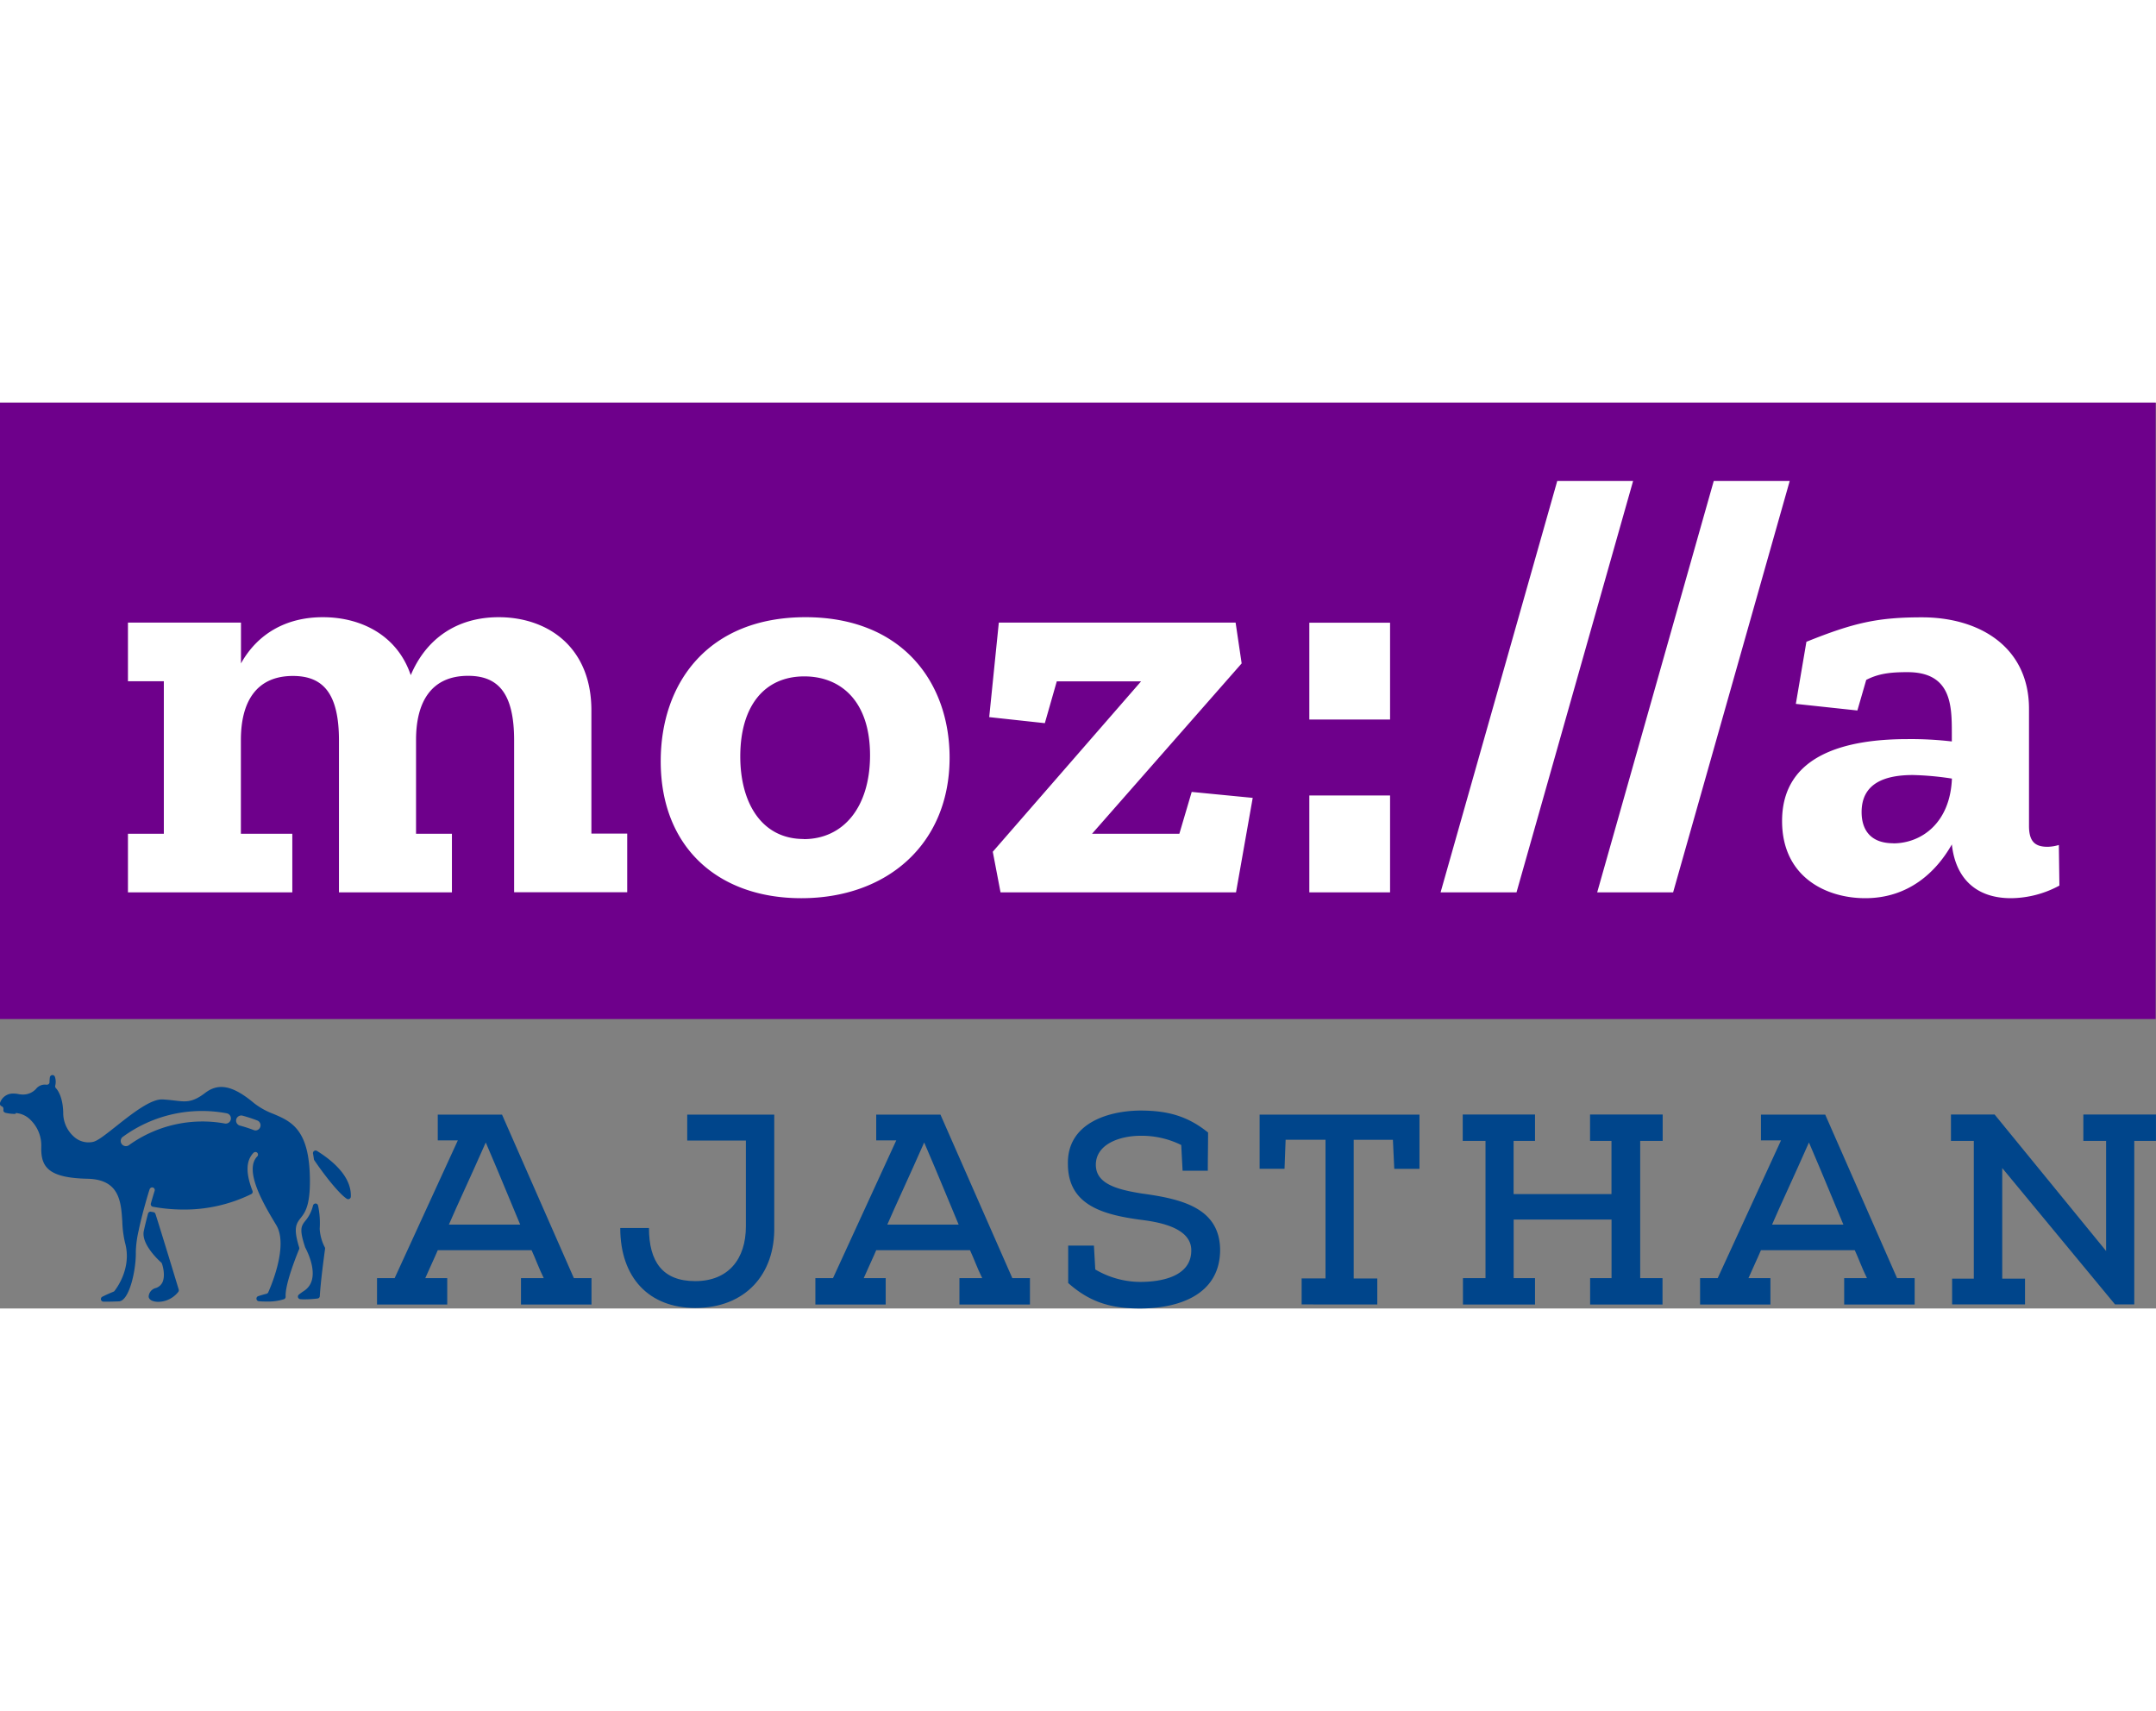 <svg xmlns="http://www.w3.org/2000/svg" viewBox="0 0 653.111 274.41" width= "126px" height= "100px"><rect x="0" y="0" width="653.111" height="274.41" fill="#808080" stroke="none"/><defs><style>.cls-1{fill:#00458b;}.cls-2{fill:#6e008b;}.cls-3{fill:#fff;}</style></defs><title>Asset 2</title><g id="Layer_2" data-name="Layer 2"><g id="Layer_1-2" data-name="Layer 1"><path class="cls-1" d="M138.69,223.49h-6.08v-7.8h19.47l21.76,49.52h5.34v8H157.82v-8h6.9c-1.47-2.95-2.54-6-3.69-8.46H132.61c-1,2.38-2.46,5.42-3.78,8.46h6.65v8H114.21v-8h5.34ZM157.58,249c-2.88-6.81-5.75-14-10.43-24.88-4.93,11.17-8.3,18.23-11.17,24.88Z"/><path class="cls-1" d="M208.18,215.69h26.36v33.84c.33,14.62-8.87,24.72-23.9,24.72-14,0-22.75-9.12-22.75-24.23h8.7c0,10.18,4.11,16.1,14,16.1,10.1,0,15.36-6.74,15.36-16.59v-26H208.18Z"/><path class="cls-1" d="M271.5,223.49h-6.07v-7.8h19.46l21.77,49.52H312v8H290.64v-8h6.9c-1.48-2.95-2.54-6-3.7-8.46H265.43c-1,2.38-2.47,5.42-3.78,8.46h6.65v8H247v-8h5.34ZM290.4,249c-2.88-6.81-5.75-14-10.44-24.88-4.92,11.17-8.29,18.23-11.17,24.88Z"/><path class="cls-1" d="M323.58,266.69V255.36h7.8l.41,7.23a27,27,0,0,0,13.55,3.77c7.07,0,15.53-1.89,15.53-9.52.08-7.4-11.25-8.79-15.85-9.37-11.17-1.56-21.52-4.52-21.52-16.84-.25-12.32,12.15-16.09,21.84-16.18,7.64,0,14.05,1.32,20.62,6.66,0,4.35-.08,7.22-.08,11.58h-7.64l-.41-7.8a27,27,0,0,0-12.24-2.8c-6.57,0-13.63,2.63-13.63,8.79,0,5.67,6.16,7.48,14,8.71,12,1.64,23.65,4.35,23.65,17.25-.16,13.79-13.14,17.57-24.31,17.57C336.72,274.41,330.23,272.61,323.58,266.69Z"/><path class="cls-1" d="M394.3,273.18V265.3h7.23v-42H389.45l-.33,8.79h-7.55V215.69H430v16.42h-7.64l-.41-8.79H410.07v42h7.15v7.88Z"/><path class="cls-1" d="M503.62,265.21v8H481.69v-8h6.49V247.47H458.53v17.74H465v8H443.17v-8H450V223.65h-6.9v-8H465v8h-6.49v16.1h29.65v-16.1h-6.49v-8h22v8h-6.81v41.56Z"/><path class="cls-1" d="M539.52,223.49h-6.08v-7.8h19.47l21.76,49.52H580v8H558.65v-8h6.9c-1.47-2.95-2.54-6-3.69-8.46H533.44c-1,2.38-2.46,5.42-3.78,8.46h6.65v8H515v-8h5.34ZM558.41,249c-2.88-6.81-5.75-14-10.43-24.88-4.93,11.17-8.3,18.23-11.17,24.88Z"/><path class="cls-1" d="M591.35,273.18v-7.8h6.57V223.65H591v-8h13.22L638,257V223.65h-6.9v-8h22v8h-6.57v49.53h-5.83l-34.17-41.31v33.51h6.9v7.8Z"/><path class="cls-1" d="M47.23,268.2a2.84,2.84,0,0,0-2.2,2.65c.12.91,1.11,1.47,2.73,1.54H48a7.8,7.8,0,0,0,6-3,.81.81,0,0,0,.14-.72c-2.12-7-6-19.71-7.05-22.91a.79.79,0,0,0-.61-.53l-.73-.13a.79.79,0,0,0-.91.57c-.51,1.92-.94,3.69-1.28,5.26-.89,4.21,5.19,9.48,5.25,9.53a.86.86,0,0,1,.23.33c.47,1.29,1,3.94.16,5.71A3.3,3.3,0,0,1,47.23,268.2Z"/><path class="cls-1" d="M96,226.67a.79.79,0,0,0-1.18.82q.15.81.27,1.68a.83.83,0,0,0,.13.34c3.78,5.57,7.92,10.48,9.85,11.67a.78.78,0,0,0,.41.12.74.74,0,0,0,.36-.09.79.79,0,0,0,.43-.64,6.68,6.68,0,0,0,0-.78C106.05,233.7,99.76,229,96,226.67Z"/><path class="cls-1" d="M96.36,243.26a.8.8,0,0,0-.75-.65.82.82,0,0,0-.79.6,11.16,11.16,0,0,1-2.37,4.7c-1.26,1.59-1.79,2.59,0,8,.53,1,5.08,9.62-.37,13.18a16.3,16.3,0,0,0-1.55,1.12.8.8,0,0,0-.25.84.79.79,0,0,0,.69.54,12.69,12.69,0,0,0,1.31.05,33.11,33.11,0,0,0,3.91-.25.77.77,0,0,0,.69-.73c.23-4.24,1.28-12,1.59-14.33a.72.72,0,0,0-.12-.53,13.84,13.84,0,0,1-1.5-5.44.92.92,0,0,1,0-.16A25.79,25.79,0,0,0,96.36,243.26Z"/><path class="cls-1" d="M4.72,215.46s0-.25.08-.25h.11a7,7,0,0,1,4.54,2.28,10.83,10.83,0,0,1,3.05,8.07c-.12,5.95,2.08,9.29,14,9.55,9.74.2,10.17,7,10.55,13a32.09,32.09,0,0,0,.83,6.4c2.21,7.92-3,14.32-3.2,14.59a.62.62,0,0,1-.3.22c-1.36.56-2.5,1.08-3.39,1.53a.79.79,0,0,0,.34,1.49l1.16,0c1.24,0,2.5-.05,3.3-.08H36c3.25-.13,5.28-9.83,5.14-15a32.39,32.39,0,0,1,.94-6.78l0-.09c1.17-5.39,3-11.43,3.25-12.1a.81.81,0,0,1,1-.52.79.79,0,0,1,.51,1c-.29.93-.69,2.27-1.14,3.83a.82.82,0,0,0,.09.63.79.79,0,0,0,.53.36,51,51,0,0,0,9.2.85,46,46,0,0,0,20.59-4.68.77.77,0,0,0,.37-1c-2.08-5.38-2-9.15.34-11.53a.81.81,0,0,1,1.11,0,.79.79,0,0,1,0,1.11c-4.21,4.33,2.26,15,5.74,20.78,4,6.57-2.36,20.26-2.42,20.4a.8.8,0,0,1-.52.43c-1.06.27-1.88.52-2.52.73a.79.79,0,0,0,.18,1.53c.67.06,1.43.09,2.2.09a16.12,16.12,0,0,0,5.49-.72.81.81,0,0,0,.45-.76c-.22-3.6,3.08-11.93,4.09-14.39a.81.81,0,0,0,0-.53c-1.75-5.72-1-7.07.5-8.95,1.31-1.66,3.1-3.94,2.71-13.57-.57-13.51-5.91-15.76-11.07-17.94A22.14,22.14,0,0,1,77,212.24c-6.4-5.38-10.77-6.25-14.84-3.14s-6.05,2.68-9.42,2.3c-1-.12-2.15-.24-3.53-.32H49c-3.58,0-9.29,4.53-13.93,8.21-3.32,2.63-5.42,4.27-6.79,4.63a6.51,6.51,0,0,1-5.53-1.25,9.63,9.63,0,0,1-3.6-7.59c-.11-5.17-2-7.17-2.18-7.38a.86.86,0,0,1-.26-.72,4.74,4.74,0,0,0-.09-2.79.79.79,0,0,0-1.51.18,10.73,10.73,0,0,0-.11,1.47.77.77,0,0,1-.26.59,1,1,0,0,1-.6.2,3.44,3.44,0,0,0-3.22,1.25A5.3,5.3,0,0,1,7,209.6a8.09,8.09,0,0,1-1.49-.15,7,7,0,0,0-1.34-.14,4.11,4.11,0,0,0-4.06,2.53,1.49,1.49,0,0,0-.13.62.79.79,0,0,0,.51.68.86.86,0,0,1,.49.46,1.69,1.69,0,0,1,.05.71c-.08.4.27.71.66.83A12.15,12.15,0,0,0,4.72,215.46Zm66.84,1.67A1.58,1.58,0,0,1,73.48,216,46.49,46.49,0,0,1,78,217.48a1.57,1.57,0,0,1-.56,3,1.64,1.64,0,0,1-.56-.11,41,41,0,0,0-4.2-1.36A1.57,1.57,0,0,1,71.56,217.13Zm-34.39,5.31a40.56,40.56,0,0,1,31.49-7.16,1.57,1.57,0,0,1,1.26,1.84,1.56,1.56,0,0,1-1.83,1.25,38.13,38.13,0,0,0-28.94,6.5,1.55,1.55,0,0,1-1,.36,1.57,1.57,0,0,1-1-2.79Z"/><rect class="cls-2" width="653" height="186.73"/><path class="cls-3" d="M623.68,134a12.39,12.39,0,0,1-3.43.55c-3.82,0-5.61-1.63-5.61-6.33V92.76c0-18.64-14.86-27.72-32.43-27.72-13.41,0-20.63,1.63-35,7.41l-3.2,18.81,18.64,2L565.33,84c3.82-2,7.61-2.35,12.51-2.35,13.22,0,13.42,10,13.42,18.28v2.71a106,106,0,0,0-13.42-.71c-18.64,0-38,4.7-38,24.81,0,17,13.39,23.38,25.18,23.38,13.22,0,21.54-8,26.25-16.29,1.07,9.95,7,16.29,17.92,16.29a31.26,31.26,0,0,0,14.66-3.82Zm-50.15-.52c-7,0-9.6-4.18-9.6-9.44,0-8.88,7.25-11.23,15.57-11.23a89.08,89.08,0,0,1,11.79,1.08C590.74,127.53,581.86,133.51,573.53,133.51ZM542.15,23.74,506.83,148.36h-23L519.14,23.74Zm-47.44,0L459.39,148.36h-23L471.73,23.74ZM396.63,66.67h24.46V96H396.63Zm0,52.34h24.46v29.35H396.63ZM361,117.93l18.48,1.8-5.06,28.63H303.09l-2.35-12.31,44.93-51.62H320.13L316.51,97.1l-16.85-1.83,2.91-28.63H374.3L376.13,79,330.81,130.6h26.45ZM244,65c-29.35,0-43.85,19.75-43.85,43.65,0,26.09,17.41,41.47,42.58,41.47,26.09,0,44.93-16.49,44.93-42.58C287.65,84.76,273.31,65,244,65Zm-.55,67.19c-12.67,0-19.2-10.87-19.2-25,0-15.41,7.41-24.26,19.39-24.26,11,0,19.92,7.42,19.92,23.9C263.55,122.44,255.58,132.23,243.44,132.23Zm-64.32-1.63H190v17.76H155.74v-46c0-14.14-4.7-19.56-13.94-19.56-11.23,0-15.77,8-15.77,19.39V130.6H136.9v17.76H102.68v-46c0-14.14-4.7-19.56-13.94-19.56-11.23,0-15.77,8-15.77,19.39V130.6H88.55v17.76H38.76V130.6H49.63V84.4H38.76V66.64H73V79C77.87,70.26,86.39,65,97.79,65c11.78,0,22.62,5.61,26.64,17.56C129,71.7,138.21,65,151.07,65c14.66,0,28.08,8.88,28.08,28.24V130.6Z"/></g></g></svg>